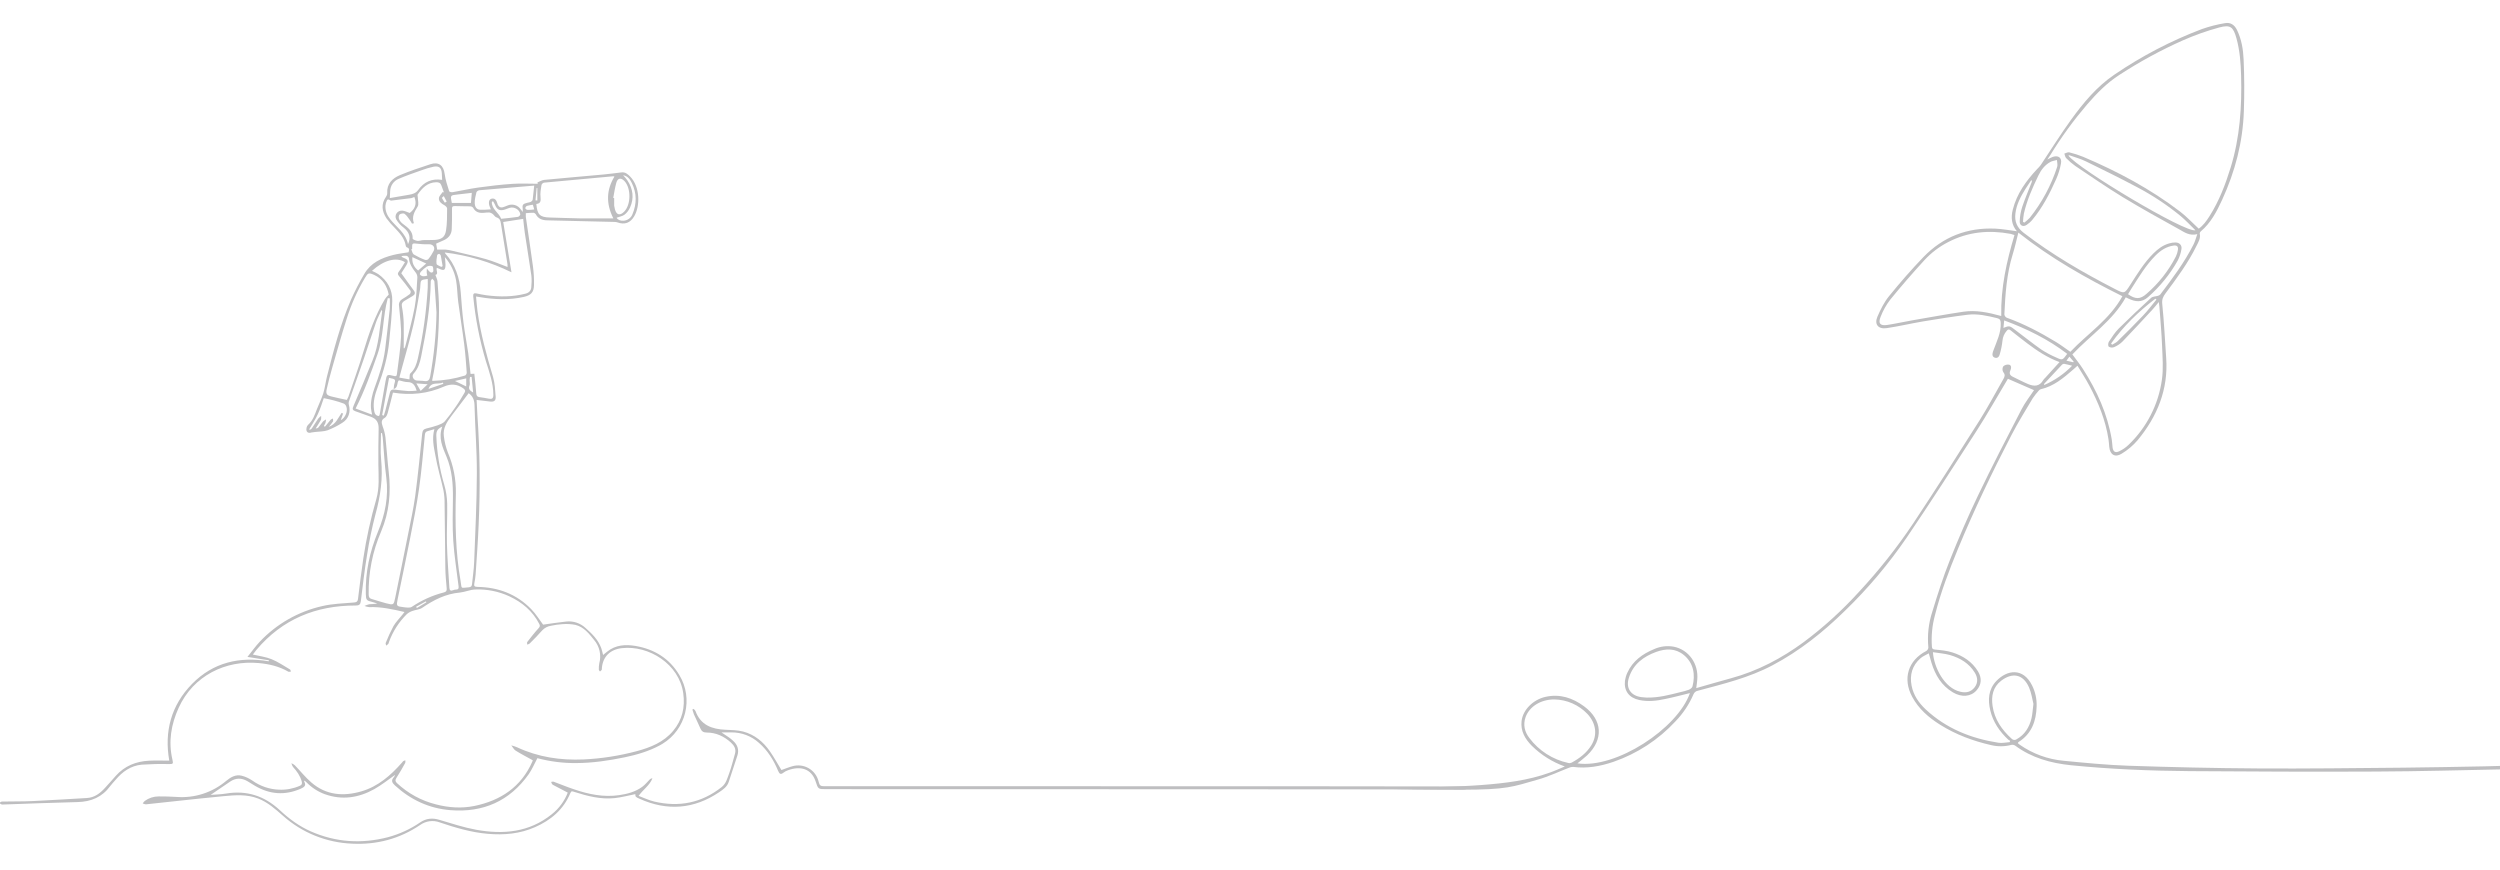 <?xml version="1.0" encoding="utf-8"?>
<!-- Generator: Adobe Illustrator 27.0.1, SVG Export Plug-In . SVG Version: 6.00 Build 0)  -->
<svg version="1.1" id="Layer_1" xmlns="http://www.w3.org/2000/svg" xmlns:xlink="http://www.w3.org/1999/xlink" x="0px" y="0px"
	 viewBox="0 0 2967.4 1032.5" style="enable-background:new 0 0 2967.4 1032.5;" xml:space="preserve">
<style type="text/css">
	.st0{fill-rule:evenodd;clip-rule:evenodd;fill:#BEBEC0;}
</style>
<path class="st0" d="M468.9,919.8c-7.8,5.4-15.8,11.9-24.7,16.9c-18.5,10.3-38.1,13.3-58.6,6c-8.2-3-15.6-7.8-21.8-14.1
	c-0.7-0.7-1.5-1.4-2.3-2.1c-0.2,0.3-0.4,0.6-0.5,1c3,5.1-0.1,6.9-4.3,8.8c-18.6,8-36.5,6.7-53.9-3.5c-3.1-1.8-6.1-3.8-9.2-5.6
	c-6.9-4-13.7-4-20.4,0.5c-7.9,5.3-15.7,10.7-23.2,15.8c5.8-0.5,12.2-0.5,18.4-1.6c24.6-4.1,45.6,2.9,63.7,19.7
	c11,10.3,23.1,19.2,37,25.3c29.7,13,60.2,14.9,91.5,6.8c13.6-3.7,26.6-9.6,38.2-17.6c7.1-4.8,14.5-5.5,22.7-3
	c14.5,4.3,29,9.1,43.8,11.8c32.1,5.8,62.9,3.1,89.6-18.4c8.5-6.7,15.1-15.6,19-25.7c-5.7-3-11.1-5.8-16.4-8.6
	c-0.8-0.3-1.6-0.8-2.2-1.5c-0.5-0.8-0.8-1.7-1.1-2.6c0.9-0.3,1.9-0.4,2.8-0.3c8.2,3,16.2,6.4,24.4,9.1c17.3,5.9,35,9.6,53.5,6.9
	c9.7-1.4,19.2-3.9,27.3-9.8c3.5-2.5,6.2-6,9.3-9.1c0.8-0.7,1.8-1.1,2.9-1.1c-3.1,8.3-10.8,13-16.4,20.9c6.3,2.3,12.2,5.2,18.5,6.7
	c29.3,6.9,56.2,1.8,80.1-17.2c5.4-4.3,6.7-10.6,8.9-16.3c2.8-7.6,4.6-15.5,6.9-23.3c1.6-5.5-1-9.7-4.8-13.2
	c-8.1-7.4-17.7-11.9-28.8-11.9c-3.9,0-6-1.4-7.5-4.9c-2.4-5.7-5.2-11.1-7.7-16.8c-0.7-1.8-1.3-3.7-1.8-5.6l1.4-0.8
	c0.9,0.7,1.7,1.6,2.3,2.6c6.1,16.7,19.5,21.5,35.6,22.2c7,0.3,14.2,0.4,20.9,2.1c13.6,3.6,24,12.2,31.9,23.6
	c4.9,7.1,9.1,14.7,13.6,22.1c4.4-1.5,8.8-3.4,13.4-4.6c13.2-3.6,26.9,4.2,30.5,17.4c0.1,0.5,0.3,1,0.4,1.5c0.9,4.1,2.5,4.9,6.2,4.9
	c78-0.1,155.9-0.1,233.9,0c121.1,0,242.1,0.1,363.2,0.1c54.7,0,109.3,0.1,164,0.2c1.5,0.3,2.9,0.8,4.1,1.5c-1.5,0.7-3,2.1-4.6,2.1
	c-52,0-103.9-0.2-155.9-0.2c-69.4-0.1-138.8-0.1-208.2-0.1c-131.3,0-262.6-0.1-393.8-0.1c-9.7,0-9.6,0-12.6-9.2
	c-5-15.2-18.1-18.7-32.9-13.2c-1.9,0.6-3.6,1.6-5.1,2.7c-3.3,2.7-4.9,1.8-6.5-2c-5.2-12.6-12.3-24.1-22.7-33.2
	c-9-8.2-20.8-12.6-32.9-12.5h-11.7c3.4,2.3,6.3,4.2,9.1,6.1c1.6,1.1,3.1,2.4,4.5,3.7c5.5,4.8,7.6,10.8,5.3,17.8
	c-3.3,10.4-6.9,20.7-10.2,31.1c-1.9,5.9-6.8,9.2-11.4,12.3c-30,20.2-61.6,22.6-94.5,7.8c-5-2.2-4.9-2.4-5-5.5
	c-8.1,1.6-16.2,3.8-24.4,4.7c-16.6,1.8-32.5-2.4-48.2-7.4c-2.1-0.7-3.3-1.4-4.5,1.4c-8.1,19.6-23.1,32.2-42,40.5
	c-17.9,7.9-36.7,9.6-56,7.9c-19.8-1.7-38.6-7.3-57.2-13.6c-7.7-2.9-16.4-1.7-23.1,3.1c-24.4,16.5-51.5,23.6-80.6,22.2
	c-30.5-1.2-59.6-12.9-82.3-33.2c-9-7.9-18-16-29.4-20.4c-13.4-5.2-27.2-4.1-41-2.8c-18.1,1.7-36.1,3.7-54.2,5.6
	c-12.7,1.3-25.4,2.8-38,4.1c-1.3-0.1-2.6-0.5-3.8-1.1c0.7-1.1,1.5-2,2.4-2.9c4.8-3.5,10.5-5.4,16.4-5.4c7.1,0,14.1,0.1,21.2,0.6
	c21.5,1.7,42.8-5.2,59.3-19.2c5.2-4.3,11.1-7.7,18.1-6c4.5,1.1,8.7,3.1,12.6,5.7c9.3,6.7,20.4,10.5,31.9,10.9
	c8.4,0.4,16.8-1.2,24.6-4.6c2.4-1.1,3-2.4,2.2-5.3c-1.9-6.8-5.8-12.1-10.4-17.2c-0.8-1.3-1.5-2.8-1.8-4.3c1.5,0.6,2.9,1.5,4.1,2.5
	c6.6,6.8,12.5,14.3,19.6,20.4c17.5,15.1,37.9,16.7,59.3,10.5c19.9-5.8,34.8-18.9,48.2-34.1c0.4-0.6,0.9-1.2,1.4-1.7
	c0.8-0.5,1.7-0.8,2.6-1.1c0.2,1,0.1,2.1-0.1,3.1c-3.4,6-6.7,12.1-10.5,17.9c-1.7,2.6-1.3,4.2,0.7,6.1c13.1,12.3,29.1,21,46.5,25.3
	c15,3.9,30.3,4.9,45.5,1.8c31.2-6.5,55.3-22.5,68.6-52.5c0.2-0.6,0.4-1.2,0.6-1.7c-7-3.9-13.9-7.4-20.4-11.5
	c-2.1-1.3-3.4-4.1-5.1-6.2c2.4,0.6,4.7,1.4,6.9,2.3c25,11.7,51.5,15.6,78.9,14.4c21.3-1,42.4-4.3,63-9.8c16.4-4.4,32-10.6,43.3-24.1
	c10.9-13,14.3-28.1,12-44.6c-4.8-34.7-40.9-57.2-72.8-53.6c-13.8,1.5-22.6,9.9-23.8,23.6c0.1,0.7,0,1.5-0.2,2.2
	c-0.6,0.7-1.3,1.4-2,1.9c-0.6-0.5-1.1-1.2-1.4-2c-0.1-2.5,0-5.1,0.5-7.6c2.7-9.7,0.4-20.2-6.2-27.9c-6-7.5-12.1-15.3-22-17.8
	c-5-1-10.1-1.3-15.2-0.9c-4.6,0.3-9.3,0.9-13.8,1.9c-4,0.6-7.7,2.5-10.5,5.5c-4.7,5.4-9.8,10.5-14.9,15.6c-0.9,0.6-1.8,1-2.9,1.3
	c0-1.1-0.5-2.5,0.1-3.2c4.3-5.5,8.6-11.1,13.3-16.2c1.9-2,1.9-3.2,0.8-5.3c-7.9-15.2-20.2-25.5-35.4-32.6
	c-12.7-5.9-26.7-8.7-40.7-8.1c-6,0.2-12,3-18,3.6c-16.9,1.5-31.2,8.8-44.9,18.2c-3.1,2.1-7.6,2.2-11.3,3.6c-2.5,0.8-4.8,2.1-6.8,3.8
	c-9.4,9.3-16.7,20.6-21.2,33.1c-0.1,0.7-0.4,1.4-0.7,2.1c-0.8,0.8-1.7,1.6-2.6,2.2c-0.2-1.1-0.9-2.3-0.6-3.2
	c2.7-6.8,5.8-13.5,9.2-19.9c2.9-5,7.1-9.2,10.8-13.8c0.6-0.8,1.2-1.6,2.3-3c-14.2-3.3-27.8-6.3-42-5.8c-1.9-0.2-3.7-0.7-5.5-1.4
	c1.8-0.9,3.7-1.5,5.6-2c3.1-0.3,6.2-0.1,9.6-1c-2-0.6-3.9-1.2-5.9-1.7c-6.9-1.6-7.5-2.4-7.7-9.3c-0.7-25.8,4.6-50.3,14.4-74.1
	c8.5-20.5,12.8-41.7,9.9-64.2c-2.1-15.8-2.8-31.7-4.2-47.5c-0.2-1.8-0.6-3.6-0.9-5.4l-1.2,0.1c0,10.6-0.9,21.2,0.2,31.7
	c2.2,22-0.8,43.2-6.7,64.5c-4.2,16.1-7.6,32.4-10.1,48.8c-3,18-5,36.2-7.3,54.4c-0.5,4-2,5.2-6,5.2c-47.2-0.1-87.1,16.1-117.9,52.6
	c-1.5,1.8-2.9,3.8-4.3,5.6c7.6,1.8,15.3,2.7,22.2,5.5c7.7,3.1,14.7,8,21.9,12.2c0.6,0.4,0.8,1.7,1.1,2.5c-1.1,0.1-2.4,0.5-3.1,0.1
	c-10.9-6.3-22.9-9.1-35.2-10.2c-38.8-3.6-77.4,14.6-94.9,53c-9,19.8-12.5,40.3-7.4,61.8c1.2,5,0.5,5.1-4.6,5.1
	c-10.6-0.3-21.3,0-31.9,0.7c-12.9,1.2-22.9,8.3-31.1,18.1c-2,2.4-4.3,4.6-6.2,7.2c-9.6,13.2-22.7,18.7-38.8,19.1
	c-29.4,0.7-58.8,1.9-88.2,2.9c-0.6,0.1-1.2,0.1-1.8,0c-1.1-0.5-2.2-1.1-3.2-1.7c1.1-0.6,2.2-1.7,3.4-1.8c12.3-0.3,24.6,0,36.9-0.6
	c21.3-1,42.6-2.4,63.8-3.6c9.3-0.5,15.9-5.7,21.8-12.2c4.3-4.6,8.4-9.4,12.6-14.1c10.5-11.8,24-17.2,39.4-18
	c7.8-0.4,15.6-0.1,24.1-0.1c-6.1-34.5,2.2-65.7,27.1-91.1c25-25.5,56.3-32.7,91-26.8l0.1-1.2l-25.4-4c5.3-6.6,9.6-12.7,14.7-18.1
	c19.9-21.1,45.7-35.8,74-42.2c12.3-2.9,25.2-3.2,37.9-4.3c3-0.3,4.2-1.1,4.6-4c2-16.1,3.9-32.2,6.3-48.2
	c3.6-23.9,8.8-47.5,15.5-70.7c3.8-13.3,2.6-27.1,2.4-40.7c-0.1-14.1,0-28.2,0.3-42.3c0.2-7.6-2.3-12.1-9.4-14.6
	c-6.1-2.2-12.2-4.3-18.2-6.5c-3.3-1.2-3.9-2.6-2.2-6.3c7.8-17.8,15.1-35.9,22.5-53.9c7.8-18.7,8.5-38.9,11.5-58.5
	c-0.2-0.6-0.4-1.1-0.7-1.6c-2.3,5.1-4.7,9.5-6.4,14.2c-5,14.3-9.5,28.7-14.4,43.1c-5.9,17.3-12.1,34.5-18.1,51.7
	c-0.3,1.1-0.3,2.3,0,3.4c2.5,8.6-0.2,17-7.7,21.6c-5.5,3.6-11.4,6.5-17.5,8.9c-4.6,1.6-9.8,1.4-14.7,2c-1.5,0.1-3,0.3-4.4,0.6
	c-4.2,1.4-6.8-0.8-5.9-5.2c0.2-1.5,0.9-2.9,2-4c5.6-5,7.8-11.9,10.4-18.6c2.4-6.3,5.5-12.3,7.5-18.7c2-6.4,2.7-13.1,4.3-19.6
	c7.9-31.1,15.9-62.2,28.7-91.8c4.7-10.4,9.9-20.5,15.7-30.3c7.6-13.2,20.4-19,34.4-22.5c5.8-1.5,11.8-2.1,18.1-3.2
	c0.5-2.1,1.9-4.7-2.2-5.9c-0.7-0.5-1.1-1.3-1.2-2.2c-1.5-8.8-7.3-14.9-13.1-21c-3.5-3.5-6.8-7.2-9.7-11.2
	c-5.4-8.3-6.7-16.9-0.5-25.6c0.9-1.2,1.4-2.6,1.4-4.1c-0.7-11.3,6.1-17.8,15.2-21.6c11.7-4.9,23.9-8.9,36-12.9
	c9.9-3.2,15.7,1.3,17,11.7c0.9,6.9,3.2,13.6,5.3,20.3c0.2,0.8,2.7,1.4,4,1.2c10.1-1.7,20.2-4.1,30.4-5.5c13.5-1.9,27.1-3.5,40.7-4.4
	c10-0.7,20.1-0.1,30.1-0.1l-0.4-1.6c2.6-1,5.2-2.7,7.9-3c23.5-2.3,46.9-4.2,70.4-6.4c7.1-0.7,14.3-1.6,21.4-2.5
	c4.5-0.6,7.4,2,10.2,4.8c12.2,12.3,12,35.4,5,47.2c-4.7,8.1-11.4,10.4-20.1,7.3c-1-0.3-2-0.5-3.1-0.5c-26.7-0.6-53.5-1.3-80.2-1.9
	c-5.7-0.1-10.6-1.7-13.5-7.3c-0.6-0.9-1.6-1.5-2.6-1.7c-3-0.1-5.9,0.3-9.2,0.5c-0.1,1.5-0.1,3,0,4.4c2.8,19.4,5.8,38.8,8.4,58.3
	c1,7.6,1.5,15.2,1.3,22.9c-0.2,8.4-3.7,11.9-12.1,13.8c-17.4,3.9-34.9,3.2-52.4,0.2c-1.2-0.2-2.3-0.4-4.3-0.7c0.6,6,1,11.6,1.7,17.2
	c3.6,26.7,10.8,52.5,18.5,78.3c2.2,7.5,2.5,15.6,3.1,23.5c0.3,4.6-1.8,6.2-6.5,5.7c-5.2-0.5-10.4-1.2-16.1-1.9
	c0.3,6,0.5,11.9,0.9,17.9c3,43.3,3.5,86.8,1.5,130.1c-0.8,19.8-2.3,39.6-3.6,59.3c-0.3,3.4-0.8,6.9-1.5,10.2
	c-0.7,3.4,0.1,4.3,3.8,4.4c24.6,0.4,46.2,8.5,63.6,26.3c5.6,5.7,9.8,12.7,14.2,18.5c9.2-1.3,18.4-2.7,27.5-3.7
	c8.3-0.9,16.7,1.9,22.8,7.6c7.8,6.9,15.2,14.1,18.8,24.2c0.8,2.4,1.3,4.8,2.1,7.9c1.7-1.4,3.2-2.7,4.8-3.9c10.1-8.2,22-8.8,33.8-6.8
	c22.1,3.8,40.1,14.7,51.9,34.5c17,28.1,8,64.7-20.1,81.7c-1.1,0.7-2.2,1.3-3.3,1.9c-13.1,7-27.2,11.1-41.6,14.1
	c-18.8,3.9-37.8,6.7-57.1,6.8c-15.7,0.2-31.3-1.8-46.4-5.8c-3.4,6.4-6.2,13.1-10.2,18.9c-22.7,32.1-54.2,45.9-93,42.8
	c-25.2-2-47.1-12.2-65.8-29.3c-3.6-3.3-4.9-6-1.3-9.9C468.2,921.5,468.7,920.7,468.9,919.8z M466.4,466c-2.1,8.1-3.9,16-6.1,23.8
	c-0.6,2.2-1.7,5-3.4,6c-4.9,2.7-4.1,6.1-2.7,10.3c1.6,4.2,2.7,8.5,3.3,12.9c1.5,13.7,2.3,27.5,3.9,41.2c2.8,24.3,0.7,47.8-9,70.6
	c-10.2,23.6-15.3,49.2-14.8,75c0.1,2.9,0.9,4.5,3.6,5.2c5.6,1.6,11.1,3.5,16.8,5c9.4,2.4,9.3,2.3,11.2-7c5-24.8,10.2-49.6,15.1-74.5
	c3-15.1,6.4-30.2,8.5-45.5c3.3-24.7,5.7-49.5,8.3-74.2c0.4-3.6,1.6-5.4,5-6.2c4.5-1,9-2.3,13.4-3.8c2.9-1.1,6.3-2.3,8.3-4.5
	c4.9-5.9,9.5-12,13.7-18.3c3.6-5.1,6.7-10.6,9.9-15.9c1.4-2.2,0.5-3.8-1.6-5.2c-7.2-5.2-15-5.5-22.7-2.1
	C507.8,467.3,487.8,469.5,466.4,466z M607.1,323.2c-24.9-12.2-51.6-20.2-79.1-23.5c0.1,0.4,0.2,0.8,0.5,1.2
	c12,13.1,17.1,28.9,18.4,46.3c0.9,12.1,1.8,24.2,3.3,36.2c1.5,12,3.9,24,5.6,36c1.1,8.1,1.8,16.2,2.7,24.4l4.5-0.2
	c0.8,8,1.8,15.7,2.3,23.4c0.2,2.6,1,3.9,3.4,4.3c3.9,0.6,7.7,1.1,11.5,1.9s5.4-0.2,5.4-4.5c-0.1-13.9-4.7-26.8-8.8-39.8
	c-7.5-25.1-12.6-51-15.1-77.1c-0.3-3.1,0.9-4.2,3.9-3.5c4,0.8,7.9,1.7,11.9,2.2c15.6,2,31.1,2,46.5-2c4-1.1,6.3-3.6,6.6-7.5
	c0.5-4.6,0.6-9.3,0.1-13.9c-2.4-16.9-5.3-33.8-7.8-50.7c-0.8-5.6-1.3-11.2-1.9-16.6l-23.7,3.7C600.5,282.6,603.7,302.4,607.1,323.2
	L607.1,323.2z M515.6,509.4c-3.1,0.9-5.5,1.7-7.9,2.3c-2.4,0.6-3.1,1.9-3.4,4.4c-2.1,21.3-3.9,42.7-6.9,64
	c-2.8,19.7-6.8,39.3-10.6,58.8c-4.7,24.1-9.9,48.2-14.8,72.3c-1.7,8.3-1.4,8.5,7,9.5c3.3,0.4,7.5,1.1,9.8-0.4
	c11.6-7.8,24.4-13.6,38-17.1c2.7-0.7,3.7-1.9,3.4-4.7c-0.7-8.1-1.5-16.2-1.6-24.2c-0.4-25.5-0.6-51-0.9-76.5
	c0.1-5.2-0.4-10.5-1.3-15.6c-3-13.9-7.2-27.5-9.6-41.5C514.9,530.6,512.5,520.4,515.6,509.4z M556.3,466.7
	c-7.1,9.3-14,18.3-20.8,27.4c-5.2,6.9-9.9,14.4-8.7,23.4c0.8,6.8,2.4,13.5,4.9,19.9c6.5,15.2,9.7,31.7,9.4,48.2
	c-0.9,34.9-0.5,69.6,5.6,104.1c1.7,9.7-0.7,8.2,9.8,7.4c2.6-0.2,3.6-1.4,3.8-3.9c0.8-8.7,2.2-17.3,2.5-26
	c1.3-35.1,3.1-70.2,3.2-105.3c0.1-27.1-2.1-54.3-2.8-81.4C563,474.2,560.7,469.8,556.3,466.7z M461.4,349.7
	c-1.9-9.8-6.8-18.6-17.3-23.4c-6.6-2.9-7.3-2.5-11,3.7c-9.1,15.2-16.3,31.5-21.6,48.4c-6.2,19.3-11.6,38.8-17.2,58.2
	c-2.4,8.4-4.6,16.8-6.5,25.3c-1.2,5.6,0,7.3,5.6,8.7c5.8,1.5,11.8,2.7,18.3,4.1c0.7-1.2,1.3-2.4,1.8-3.7c6-17.9,12.5-35.7,17.9-53.7
	c6.5-21.6,13.8-42.8,25.5-62.3C458.1,353.2,459.7,351.4,461.4,349.7z M729.3,209.6c-0.4-0.2-0.8-0.3-1.2-0.4
	c-27.5,2.5-55,5-82.4,7.6c-1.4,0.4-2.6,1.5-3,2.9c-0.7,4.7-1.7,9.6-1.1,14.3c0.5,4.7,0,7.6-5,8.1c1.1,12.8,4.2,15.8,16.3,16.1
	c11.7,0.3,23.4,0.8,35.1,1c13.4,0.2,26.9,0,40,0C718.9,241.1,720,225,729.3,209.6z M516.8,326.3c0.9,2.7,2.3,5.2,2.5,7.7
	c0.8,11.5,1.9,23.1,1.8,34.6c-0.2,27.9-2.2,55.6-8.2,83c0.2,0.2,0.4,0.4,0.7,0.5c13-0.4,26-2.5,38.5-6.4c1.2-0.8,1.9-2.1,1.9-3.4
	c-0.8-11.2-1.6-22.4-3-33.6c-2.1-16.8-4.9-33.5-7.1-50.3c-1.1-8.6-1.1-17.4-2.6-25.9c-1.9-10.1-6.5-19.6-13.3-27.4
	c0.4,3,0.7,6.1,0.8,9.1c-0.1,6.6-1.7,7.5-7.5,4.8c-0.9-0.4-1.8-0.7-2.8-1.1C517.2,321.1,521,325.3,516.8,326.3L516.8,326.3z
	 M518.9,296.3c4,0,7-0.1,10.1,0c2.4,0.2,4.8,0.6,7.1,1.2c13.5,3.3,27.1,6.2,40.5,10c8.7,2.5,17.1,6.1,25.8,9.4c0.1-1,0.1-2,0-3
	c-2.6-16.1-5.3-32.2-7.8-48.4c-0.5-3.5-1.3-6.3-5.3-7.5c-1.8-0.5-2.9-2.8-4.6-4.1c-1.1-0.9-2.5-1.5-3.9-1.7c-2.1,0-4.2,0.1-6.3,0.4
	c-5.5,0.5-10.1-0.6-12.9-6c-0.9-1.1-2.2-1.7-3.6-1.7c-6-0.2-12,0-18-0.3c-3.2-0.1-3.6,1-3.5,3.9c0.2,7.8,0,15.6-0.3,23.4
	c-0.2,6.1-3.5,10.4-8.9,13c-3.1,1.5-6.3,2.8-9.6,4.3L518.9,296.3z M449.8,493.8c0.3-0.4,0.6-0.9,0.8-1.4c2.3-13.3,4.6-26.6,7-39.9
	c1.5-8.2,1.8-8.4,9.7-6.3c2.1,0.6,3.5,0.6,3.8-2c1.7-14.7,4.3-29.4,4.9-44.2c0.5-12.4-1.4-24.8-2.4-37.2c-0.5-3,1-6.1,3.6-7.6
	c3.2-1.9,6.4-3.9,9.3-6.2c0.9-1.1,1.2-2.5,0.8-3.8c-4.3-5.9-8.8-11.7-13.5-17.3c-1.9-2.2-2.1-3.3-0.3-5.6c2.7-3.5,4.8-7.4,7.2-11.1
	c-10.4-6.5-25.2-2.4-39.2,10.3c2.6,1.1,5,2.4,7.4,3.8c11,7.7,17,18.6,16.7,31.8c-0.3,16-2.1,32-3.6,47.9c-1.8,18.6-6.9,36.5-13.5,54
	c-3.3,8.8-5.9,17.7-4.6,27.2C444.4,489.6,445,493.5,449.8,493.8z M491.3,265l-2.3,0.4c-0.7-1.4-1.5-2.7-2.4-4
	c-2-2.7-3.8-5.7-6.4-7.6c-1.2-0.9-4.5-0.3-5.9,0.8c-1.1,0.9-1.3,4-0.7,5.5c1.1,2.3,2.7,4.3,4.7,5.7c6,4.5,12,8.7,11.5,17.5
	c0,0.8,3.5,2.3,5.5,2.6c2.3,0.3,4.7-0.8,7-0.9c4.6-0.2,9.3,0.1,13.9-0.2c7.9-0.6,11.9-3.3,13.2-11.1c1.4-8.6,1.2-17.5,1.3-26.3
	c0-1.3-1.9-3.1-3.4-3.9c-3.5-1.9-6.8-4.4-6.3-8.5c0.3-2.5,2.9-4.7,4.5-7.1l1.4,0.5c-1-2.8-2-5.5-3-8.3c-1-2.9-3-3.9-6.2-3.8
	c-10.4,0.3-16.6,6.9-21.9,14.5c-0.5,0.7,0.1,2.2,0.1,3.4c0,3.7,1.5,8.3-0.2,11C492,251.3,488.4,257.1,491.3,265L491.3,265z
	 M525,506.3c-5.6,2.8-7.2,5.1-7.1,10.9c0.7,19.8,3.8,39.5,9.5,58.5c2.1,7.2,3.2,14.6,3.4,22c0.3,15.9-0.7,31.8-0.3,47.7
	c0.4,17.4,1.9,34.8,2.9,52.1c0.2,3.4,1.5,4.2,4.6,3c1-0.4,2-0.7,3.1-0.7c3.6,0,3.5-2,3.1-4.8c-2.2-17.7-5-35.4-6.2-53.1
	c-1.1-16.7-0.6-33.6-0.4-50.4c0.2-16.9-1-33.5-7.6-49.4C525.3,530.9,520,519.7,525,506.3z M582.6,248.5c-0.8-2.2-1.3-3.2-1.7-4.3
	c-1.3-4.2-0.3-7.8,2.7-8.4c4-0.8,5.6,2,6.6,5.2c0.1,0.6,0.3,1.2,0.5,1.7c1.3,2.8,3.4,4.2,6.5,3.2c1.7-0.5,3.4-1.2,5-1.9
	c5.8-2.6,12.7-0.6,16.1,4.8c0.5,0.7,1.1,1.4,2.2,2.8c0.1-1,0.1-2.1,0-3.1c-0.8-5.3-0.1-6.5,5.3-7.8c1.5-0.2,2.9-0.6,4.3-1.1
	c1.1-0.6,1.9-1.5,2.2-2.7c0.7-5.4,1.2-10.8,1.8-16.6c0.4,0.2,0.1-0.1-0.1,0c-21.6,1.8-43.3,3.6-64.9,5.5c-1.4,0.2-2.7,1-3.5,2.2
	c-1.1,4.4-2.3,9-2.1,13.4c0.1,3.1,1.6,7.2,5.9,7.5C573.8,249.1,578.2,248.9,582.6,248.5L582.6,248.5z M507.7,331.1
	c-8.4,1.1-8.4,1.1-8.8,8.3c0,1.5-0.2,3-0.4,4.5c-2.5,13.8-4.6,27.8-7.8,41.5c-4,17.1-8.9,33.9-13.5,50.8c-1,3.8-2,7.7-3.2,12l12,2.1
	c0.4-2.9-0.1-6,1.1-7.1c5.4-4.9,7.4-11.3,8.9-17.9c6.2-27.5,10.1-55.5,11.7-83.7C507.9,338.2,507.7,334.9,507.7,331.1L507.7,331.1z
	 M518.1,370.9c-0.8-12.3-1.6-24.5-2.5-36.8c-0.1-1.2-1.7-2.2-2.6-3.3c-0.6,1-1.7,2-1.7,2.9c-0.4,30.3-5.4,60-11.4,89.5
	c-1.5,7.3-3.6,14.5-9,20.3c-2.6,2.9-0.2,7.8,3.8,8.2c3,0.3,6,0.1,9,0.6c4.5,0.7,6.1-1.4,6.9-5.5
	C515.1,421.8,517.7,396.4,518.1,370.9L518.1,370.9z M441.7,492.2c-0.6-2.5-1.1-5.1-1.4-7.7c-0.5-8.4,1.5-16.4,4.3-24.2
	c5.4-14.8,10.5-29.7,12.5-45.4c2-15.9,3.8-31.9,5.5-47.8c0.2-4.3,0.3-8.6,0.1-13l-2.4-0.2c-6.1,21.8-4.7,45-12.2,66.5
	c-7.6,21.7-15.2,43.2-26,64.5L441.7,492.2z M462.7,235.1c8-1.4,15.6-2.7,23.2-4c4-0.7,7.7-1.8,10.4-5.5c6.9-9.7,16.2-14,28.5-12.1
	c-0.1-2.7-0.2-5.3-0.4-8c-0.4-6.2-3.3-8.8-9.5-7.7c-5,1.1-9.9,2.5-14.6,4.3c-9,3.2-18.1,6.3-26.9,10.1c-6.1,2.4-10.1,8.2-10.3,14.7
	C463.1,229.1,462.9,231.3,462.7,235.1z M479.2,413.4l0.9,0c0.4-0.8,0.7-1.6,1-2.4c3.8-15.4,8.2-30.7,11.1-46.3
	c2.2-11.7,2.4-23.8,3.2-35.7c-0.1-2.2-0.9-4.3-2.3-5.9c-3.9-5-7.3-10.2-7.8-16.9c-0.5-1.3-1.6-2.3-3-2.6c-2-0.1-4,0-5.9,0.4
	c0.5,0.9,1.3,1.6,2.3,1.9c5.8,2.1,6.6,4,3.4,9.3c-2,3.3-4.1,6.5-5.8,9.1c5.1,7.1,9.8,13.8,14.8,20.4c2.4,3.2,1.2,5.2-1.7,6.9
	c-3.1,1.8-6.2,3.6-9.3,5.5c-2.7,1.6-3.7,3.6-3,7.1c1.2,6.3,1.9,12.8,2.1,19.2C479.4,393.3,479.2,403.4,479.2,413.4z M367,509.6
	l0.8,0.6c0.9-0.4,1.6-1,2.3-1.7c2.6-3.8,5-7.8,7.6-11.6c1.1-1.2,2.2-2.3,3.5-3.3c-0.1,1.7,0.3,3.6-0.4,5c-1.8,3.4-4.1,6.6-6.1,9.9
	c1.2,0.1,2.5-0.3,3.3-1.2c1.9-2.3,3.6-4.8,5.5-7.1c1.1-0.9,2.3-1.7,3.5-2.4c-0.1,1.5-0.3,2.9-0.7,4.3c-0.5,1.2-1.2,2.4-1.9,3.6
	l1.3,0.8c2.2-2.7,4.4-5.5,6.7-8.2c0.8-0.7,1.8-1.2,2.8-1.5c0,1.2,0.5,2.6,0,3.5c-1.5,2.2-3.2,4.4-5,6.4c8.6-3.2,11.1-10.7,15.3-16.6
	l1.7,0.8c-0.9,2.6-1.8,5.3-2.7,7.9c5.5-3,8.7-11,6.5-16.4c-0.5-1.4-1.5-2.6-2.8-3.3c-3.9-1.5-7.9-2.7-12-3.8
	c-3.6-1-7.2-1.7-11.9-2.7c-2,5.6-4,12.5-7,18.9C374.5,497.8,370.5,503.6,367,509.6L367,509.6z M491.8,233.8c-1.2,0.6-2.5,1-3.8,1.4
	c-7.8,1-15.7,1.9-23.5,2.9c-1.8,0.2-3.8-3.2-5.4,0.1c-0.9,1.9-1.4,3.9-1.6,6c-0.3,6.1,1.9,11.3,5.7,16.1
	c7.4,9.4,18.3,16.1,21.1,29.5c3.8-7.8,1.5-14.4-5.3-19.7c-3.5-2.6-6.5-6-8.7-9.8c-2.6-5,1.5-10.7,7.2-10.3c2.9,0.2,5.8,1.8,8.8,2.8
	C492.4,248.2,495.2,242.1,491.8,233.8z M727.9,234.9l1.1,0.2c0,3-0.1,6,0,9c0.2,1.5,0.5,3,0.9,4.4c1.9,6.8,6,7.8,11,2.7
	c8.1-8.2,8.3-27.6,0.4-36.2c-4.2-4.5-8.2-3.8-9.8,2.1C729.9,222.9,729,228.9,727.9,234.9L727.9,234.9z M453.6,492.7l2,0.6
	c0.6-2,1.3-3.9,1.8-5.9c1.8-7.1,3.7-14.2,5.4-21.3c0.8-3.6,3-4,6-3.6c5.4,0.7,10.7,1.3,16.1,1.7c3.2,0,6.5-0.2,9.7-0.5
	c-1.9-6.1-4.3-10.2-10.9-10.2c-3.3,0-6.7-1.3-10.2-2.1c-2.9,2.6-0.4,8.5-6.3,10.5c0.1-1.7,0.3-3.4,0.6-5c2-6.8,2.1-6.7-6-8.4
	L453.6,492.7z M489.2,295.5l-1,0.4c0.9,2.1,1.3,5,2.9,6.1c4.2,2.5,8.7,4.7,13.3,6.4c1.3,0.4,2.7,0.2,3.8-0.6
	c2.6-3.1,4.8-6.5,6.6-10.1c2-4.3-0.9-7.8-5.5-7.8c-5.2,0.2-10.4-0.1-15.6-0.8c-3.7-0.6-4.7,0.4-4.5,3.7
	C489.3,293.7,489.2,294.6,489.2,295.5L489.2,295.5z M585.2,238.9l-1.4,0.7c-0.4,8.6,8.1,12.5,11.1,20.1c6.6-0.7,13.3-1.3,20-2.3
	c1.3-0.5,2.3-1.6,2.7-3c-0.8-5.6-7.1-9.3-12.7-7.7c-1.9,0.5-3.6,1.4-5.5,2c-6.2,2-9.6,0.3-11.9-5.8
	C586.8,241.5,586.1,240.2,585.2,238.9L585.2,238.9z M739.6,208c1.8,1.9,3.5,3.9,5,6c6.8,10.2,8.3,21.1,3.2,32.4
	c-1.5,3.3-3.7,6.2-6.5,8.4c-2.5,1.9-6.2,2.4-9.4,3.6c1.3,2.5,4.3,3.8,8,3.6c4.8-0.2,9.1-3.2,10.8-7.7c5.2-12.4,5.2-24.9-0.7-37
	C748,213.1,745.1,208.8,739.6,208L739.6,208z M536.3,240.9H559c0.4-4.3,0.7-7.9,1-12c-6,0.7-11.6,1.4-17.2,2
	C534.4,231.8,534.4,231.8,536.3,240.9L536.3,240.9z M505.9,312.8l-16.4-7.6c-0.7,6.4,1.5,11.5,6.8,15.9L505.9,312.8z M507.2,327.1
	c-0.3-1.1-0.6-2.3-0.7-3.4c-0.1-1.6,0.1-3.3,0.2-5c0.9,1.2,1.8,2.4,2.9,3.5c0.7,0.8,1.7,1.3,2.8,1.4c1-0.2,1.7-0.9,2-1.9
	c-0.1-2-0.1-5.1-1.2-5.7c-2.1-0.8-4.5-0.6-6.5,0.4c-2.6,1.7-5,3.7-7.1,6.1c-0.8,0.8-1.6,2.9-1.1,3.5c1,1.1,2.4,1.8,3.8,1.9
	C504,328,505.7,327.7,507.2,327.1L507.2,327.1z M523.8,316.8l1.6-0.9c-0.7-4.2-1.4-8.4-2.2-12.5c-0.3-1-1-1.7-1.9-2.1
	c-1,0.1-1.9,0.6-2.4,1.5c-0.5,3.5-1.3,7.2-0.7,10.5C518.5,314.7,521.9,315.6,523.8,316.8L523.8,316.8z M553.4,458.7v-9.6l-13.4,3.1
	L553.4,458.7z M561.6,465.9c-0.6-6.2-1.2-12.4-1.8-18.5l-1.9,0c-0.2,1.3-0.5,2.7-0.5,4c-0.1,2.1,0.7,4.5-0.1,6.2
	C555.4,462,558.3,463.9,561.6,465.9L561.6,465.9z M499.3,464l8.3-7.9l-13.4-1C496.1,458.3,497.5,460.8,499.3,464L499.3,464z
	 M508.6,461.6l17.6-6c-0.2-0.5-0.3-1-0.5-1.5C520,456.7,512.1,452.5,508.6,461.6L508.6,461.6z M634.1,248.6l-1.6-5.6
	c-2.4,0.3-4.7,0.8-7.1,1.4c-1.1,0.6-1.8,1.6-1.9,2.8c0.5,1,1.5,1.8,2.6,1.9C628.8,249.2,631.4,249,634.1,248.6L634.1,248.6z
	 M635.6,237.8l2.2,0.2v-14.8l-0.8-0.1C636.6,228,636.1,232.9,635.6,237.8L635.6,237.8z M528,240.6l2.2-1.4l-3.4-6.4
	c-0.9,0.6-1.7,1.3-2.3,2.1C525.6,236.8,526.7,238.8,528,240.6z M493.9,720.2l0.9,1.5l11.3-6.8l-0.6-1.1L493.9,720.2z"/>
<path class="st0" d="M2383.3,449.6c10.4,4.5,20.9,9.1,31,13.5c-4.7,7.1-10.7,14.7-15,23.1c-17.5,33.8-35,67.5-51.4,101.8
	c-12.1,25.2-23.2,51-33.5,76.9c-8,20-14.5,40.5-20.8,61.1c-4.5,13.7-6.1,28.2-4.7,42.6c-0.1,1.7-1.1,3.2-2.5,4.1
	c-21.6,11.1-28.3,32.9-16.7,54.4c7.7,14.4,19.6,24.6,33.1,33.1c18.8,11.8,39.3,19.4,60.9,24.3c7.7,1.8,15.8,1.7,23.5-0.3
	c1.6-0.4,3.3-0.1,4.7,0.8c19.7,14.6,42.2,20.8,66.2,23.3c46.8,4.7,93.7,6.6,140.7,7c73.7,0.5,147.4,0.9,221.1,0.5
	c51.6-0.2,103.1-1.7,154.7-2.7c0.6,0.1,1.1,0.1,1.7-0.1c1-0.8,1.9-1.7,2.8-2.6c-0.9-0.7-2-1.2-3.1-1.5c-8.9,0.1-17.8,0.6-26.7,0.7
	c-32.3,0.6-64.6,1.3-96.9,1.6c-57.7,0.5-115.5,1.3-173.2,0.9c-51-0.3-102-1.5-152.9-3.2c-25.7-0.9-51.3-3.4-76.9-5.9
	c-18.7-1.7-36.6-8.3-52-19c-0.8-0.6-1.5-1.2-2.3-1.9c0.1-0.4,0.3-0.8,0.6-1.2c15.8-9.8,21.2-25,21.7-42.5c0.3-8.7-1.6-17.3-5.5-25
	c-10.5-21-29.4-18.7-42.5-4.9c-9.3,9.9-10,22.2-7,34.8c3.3,13.8,11.1,25.1,21.4,34.7c0.7,0.5,1.4,0.9,2.2,1.3l-0.6,1.6
	c-4.5,0.3-9.1,1.4-13.4,0.7c-32.4-5.1-61.9-16.8-86.3-39.6c-8.2-7.7-14.5-16.8-16.7-28.1c-2.5-12.8,0.7-24,10.7-32.7
	c2.6-2.3,6.1-3.6,9.7-5.7c1.2,4.2,2.1,7.7,3.2,11.2c4.5,14.6,11.8,27,25.4,35.1c10.4,6.2,21.5,5.3,28.3-2.6
	c5.7-6.6,6.3-14.4,1.5-22.3c-7-11.5-17.7-18.4-30.1-22.4c-6.7-2.2-14-2.8-21.1-3.5c-2.7-0.3-3.3-1.1-3.5-3.5
	c-0.9-12.5,0.3-25,3.6-37.2c6.8-27.2,16.8-53.3,27.5-79.2c19-45.9,40.5-90.7,63.4-134.8c7.7-14.9,16.6-29.1,25.2-43.6
	c2.1-3.1,4.4-6,6.9-8.8c0.6-0.8,1.4-1.4,2.3-1.8c15.7-3.5,27.3-13.5,39-23.6c1.4-1.2,2.7-2.5,4.9-4.4c4.9,8.1,9.8,15.6,14,23.5
	c10.7,20.1,19.3,41,22.8,63.8c0.5,3,0.6,6,0.9,9c0.8,9.3,6.9,13.1,14.8,8.1c7.1-4.3,13.5-9.7,18.9-16c23.3-28.2,36.5-60.2,33.9-97.5
	c-1.5-21.5-2.5-43-4.7-64.4c-0.5-5.3,1-8.4,3.7-12.1c13.5-18.2,27.1-36.4,37.1-56.9c2.2-4.4,5-8.8,3.7-14.3c0-1,0.4-1.9,1.2-2.6
	c12-10.1,19-23.6,25.4-37.5c15.4-33.5,24.6-68.6,25.8-105.5c0.7-20.4,0.6-40.8-0.3-61.1c-0.5-12-2.5-24-7.9-35.1
	c-3-6.1-7.8-9.2-14.2-8c-9.3,1.5-18.5,3.9-27.4,7c-36.7,13.9-71.6,32.1-104,54.2c-20.8,14.1-36.8,33.4-51.4,53.6
	c-12.6,17.4-24,35.8-35.9,53.6c-1.3,1.7-2.7,3.3-4.3,4.8c-13.1,14-24.1,29.2-28.9,48.2c-2.4,9.4-1.4,18.2,4.9,25.6
	c-8.6-1.1-17-2.7-25.5-3.1c-33.4-1.5-62.2,9.7-85.4,33.7c-14.3,14.8-27.9,30.5-40.9,46.5c-5.8,7.1-10,15.7-13.7,24.2
	c-4,9.2,0.9,15.2,11,13.7c14.3-2.1,28.5-5.5,42.7-7.9c17.7-2.9,35.4-5.8,53.2-8c12-1.5,23.7,1.3,35.3,4.1c3.1,0.8,4,2.3,4.1,5.7
	c0.5,11.8-4.8,21.9-8.6,32.4c-0.3,0.7-0.5,1.4-0.7,2c-0.9,2.9-0.8,5.8,2.4,6.8c3.1,1,5.1-1.3,5.7-3.9c1.6-5.3,2.7-10.8,3.3-16.4
	c0.4-4.3,2.1-8.3,5-11.6c1.5-1.9,2.7-2.1,4.6-0.6c6.6,5.3,13.3,10.5,20,15.6c11.7,8.8,23.8,16.9,38.1,22.1l-16.7,18.4
	c-1,0.9-1.8,1.8-2.6,2.9c-4.4,7.9-11,7.7-18,4.8c-6.2-2.6-12.1-5.8-18.2-8.7c-3.4-1.7-4.5-4-2.8-7.6c1.1-2.4,1.5-5.8-1.4-6.7
	c-2.6-0.5-5.2,0.2-7.1,2c-1.2,2.1-1.2,4.7,0,6.8c2.8,3.2,1.6,5.7,0,8.5c-9.2,16.1-17.9,32.5-27.7,48.1c-25.9,41-52,82-78.8,122.4
	c-19.3,28.9-40.9,56.2-64.6,81.7c-19.9,21.9-41.8,41.9-65.5,59.6c-26.3,19.4-54.9,34.5-86.6,43.1c-13.5,3.7-27,7.6-41.2,11.7
	c0.5-3.8,1-6.9,1.2-9.9c1.8-19-10.1-35.8-28-39.3c-7.8-1.4-15.9-0.4-23.2,2.9c-13.8,5.7-25.4,14-31.8,28.1c-1.4,3-2.3,6.2-2.8,9.4
	c-1.4,12.1,5,20.4,17,22.9c10.4,2.2,20.6,1,30.8-1.2c9.8-2,19.4-4.6,29.3-7c-14.7,42.2-87.8,90-133.5,83.4c3.9-3.2,7.9-6.2,11.5-9.5
	c19.6-18.7,18.4-41.9-3.5-58.1c-13.7-10.1-28.8-15.2-46.1-11.3c-14.4,3.3-26.6,15.2-28.2,28.6c-1.4,12,4.2,21.5,12.3,29.6
	c11.1,10.9,24.4,19.2,39,24.4c-5.9,2.4-11.6,5.1-17.6,7.2c-26.2,9.5-53.5,12.7-81.1,14.8c-55.6,4.4-167.1,3.2-167.1,3.2
	s63.9,2.4,142.2,2.4c55.7,0,61.5-3.5,91.2-11.9c12.9-3.6,25.2-9.5,37.7-14.3c1.4-0.6,2.9-0.9,4.5-0.9c16.5,2.2,32.4-0.7,47.9-6
	c28.1-9.7,53.4-26.2,73.6-48c9-9.3,16.3-20.2,21.4-32.1c0.9-2.3,2.9-3.9,5.2-4.3c30.2-8.1,60.7-15.4,88.6-30.2
	c32.2-17,60.2-39.4,86.1-64.8c27.3-26.4,51.8-55.5,73.2-86.8c28.2-41.6,55.4-83.8,82.6-126.1C2358.9,491.6,2371,470.1,2383.3,449.6z
	 M2562.4,358.5c0.3,2.5,0.6,3.8,0.7,5.2c1.1,15.6,2.6,31.2,3.2,46.9c0.5,13.3,1.7,26.9-0.2,40c-4.1,29.6-18.1,56.9-39.7,77.5
	c-3.2,3.1-6.9,5.6-10.9,7.5c-4.8,2.3-7.3,0.6-8-4.7c-0.4-3-0.4-6-0.9-9c-5.1-30.5-17.6-58.1-34.2-83.9c-3.8-6-8.4-11.5-12.6-17.3
	c21.4-22.7,48-40,63.4-67.8c1.6,0.8,2.3,1.2,3.1,1.5c8.1,3.8,15.7,5.1,23.4-1.8c14-12.3,25.9-26.9,35.1-43.2c2.2-4.3,3.8-9,4.5-13.8
	c0.8-4.5-2.5-7.8-7-7.8c-2.6,0-5.1,0.3-7.6,1.1c-7.4,2.1-13.3,6.5-18.7,11.9c-11,10.9-19,24.1-27.3,37c-7,11-7,11.1-18.6,5.1
	c-37.7-19.4-74.3-40.6-108-66.5c-8-6.2-11.1-13.4-9.9-23.1c1.3-10.9,6.4-20.2,12-29.2c2.2-3.5,4.6-6.9,6.9-10.4
	c0.6,0.5,0.8,1.3,0.6,2.1c-3.8,9.9-8,19.6-11.4,29.7c-1.8,5.6-2.8,11.4-3,17.2c-0.2,5.1,4.1,7,8.3,4.2c2.5-1.7,4.8-3.7,6.7-6
	c12.1-14.5,20.6-31.1,28.2-48.1c2.7-6,4.6-12.3,5.8-18.8c1.3-6.8-3.2-10-9.7-7.8c-2.2,0.9-4.4,2-6.5,3.1c1.7-2.5,2.8-4,3.7-5.5
	c12.9-21.1,27.5-41.1,43.5-59.8c11.4-13.2,23.5-25.6,38.3-35.1c24.1-15.7,49.3-29.4,75.6-41.1c13.9-6.1,28.2-11.2,42.9-15.2
	c13.4-3.6,16.7-0.7,20.5,12.9c4,14.5,5.1,29.4,5.5,44.3c1,36.8-1.4,73.2-12.3,108.7c-6.2,20.2-13.7,39.9-25.1,57.9
	c-3.7,5.9-7.8,11.5-12.9,15c-7.6-7-14.2-14.2-21.9-20.1c-35.3-27-74.3-47.8-115.1-65.1c-5.4-2.2-11-4-16.7-5.4
	c-1.7-0.4-3.8,0.9-5.8,1.5c0.7,1.8,0.9,4.2,2.2,5.4c3.3,3.4,6.9,6.5,10.7,9.2c18.7,12.5,37.3,25.4,56.5,37.1
	c22.1,13.4,44.7,25.9,67.3,38.4c5.9,3.3,11.9,7.8,21.1,5.5c-1.7,4.8-2.7,8.8-4.5,12.3c-10.8,21.4-25.1,40.4-39.5,59.4
	c-0.7,0.7-1.7,1.2-2.7,1.5c-2.7,0.8-6.2,0.7-8.1,2.4c-13,11.9-25.9,24-38.4,36.4c-4.6,4.6-8.2,10.3-11.8,15.8
	c-0.9,1.4-1.1,4.9-0.1,5.7c1.8,1.2,4,1.4,6.1,0.7c3.7-1.5,7.1-3.7,10-6.5c12.2-12.6,24-25.5,35.9-38.3
	C2557.3,364.9,2559.5,362,2562.4,358.5L2562.4,358.5z M2375.4,375.1c-15.5-4.3-30.1-7.3-44.9-5.1c-20.4,3-40.7,6.8-61.1,10.3
	c-9.7,1.7-19.4,3.9-29.2,5.4c-8.4,1.3-11.2-1.7-8-9.6c2.8-7.4,6.7-14.3,11.5-20.5c13-16,26.6-31.6,40.5-46.8
	c8.1-8.8,17.7-16.1,28.3-21.5c23.5-12.2,48.3-14.5,74.1-9.7c1.5,0.4,3,0.9,4.5,1.4C2381.7,310.4,2374.7,341.8,2375.4,375.1
	L2375.4,375.1z M2519.2,351.6c-15.3,27.9-41.5,44.5-61.8,66c-6.1-4.2-11.3-8.2-16.9-11.6c-18.7-11.3-37.9-21.5-58.6-28.9
	c-1.5-0.7-2.5-2.2-2.8-3.8c1.1-24.1,2.7-48.1,9.9-71.4c2.6-8.3,4.4-16.7,6.7-25.8C2434.2,306.5,2475.9,330.1,2519.2,351.6
	L2519.2,351.6z M1844.8,830.2c15,0.2,29.2,6.5,39.5,17.3c10.3,11.2,12,25,4.5,37.2c-5.7,9.2-14,15.4-23.3,20.5
	c-1.3,0.6-2.7,0.8-4.1,0.4c-18.4-4-34.8-14.5-46.1-29.6c-5.6-7.2-7.7-15.7-4.5-24.8C1815.4,838.5,1829,830.2,1844.8,830.2z
	 M1954.4,828c-1.4-0.1-3.6-0.2-5.9-0.5c-13-1.6-19.1-10.9-15-23.3c5.2-16,17.3-24.9,32.3-30.4c11.4-4.1,22.9-4.6,33,3.8
	c11.5,9.6,13.7,23.3,10.1,37.2c-0.4,1.6-2.6,3.2-4.3,3.9c-3.4,1.2-6.8,2.2-10.3,2.9C1981.5,824.8,1968.8,828.3,1954.4,828
	L1954.4,828z M2413.6,835.5c-0.9,6.7-1.1,12.1-2.3,17.2c-2.6,10.5-7.9,19.3-17.7,24.8c-1.8,1.3-4.3,1-5.8-0.6
	c-11.7-10.6-20.4-23-22.7-39c-1.7-11.6,0.4-22.4,10.2-29.9c13.1-10,26-8.2,33.1,8C2411.2,822.5,2412.2,829.7,2413.6,835.5
	L2413.6,835.5z M2605.9,273.3c-11.4,3.7-140.2-73.4-150.8-88.7c0.4-0.2,0.8-0.3,1.2-0.3c6.7,2.4,13.7,4.3,20.1,7.5
	c20.2,9.9,40.4,19.8,60.3,30.4c18.3,9.6,35.6,21.1,51.6,34.2C2594.3,261.4,2599.6,267.2,2605.9,273.3L2605.9,273.3z M2294.3,774.1
	c7.1,1.2,13.9,1.6,20.2,3.4c12.1,3.5,22.7,9.8,29.5,20.9c3.5,5.7,4.1,11.7-0.1,17.3c-4.3,5.7-10.2,7-16.9,5.4
	C2307.9,816.9,2295.4,792,2294.3,774.1L2294.3,774.1z M2525.9,349.2c1.2-2,2.4-4.1,3.7-6.1c8.9-13.9,17.3-28.2,29.1-40
	c5.9-5.9,12.7-10.4,21.2-11.6c4.1-0.6,5.8,1.1,5.2,5.1c-0.4,2.7-1.2,5.3-2.4,7.8c-8.6,16.9-20.5,32-34.9,44.4
	C2540.4,355.4,2534.6,355.4,2525.9,349.2L2525.9,349.2z M2402.9,264.2c-0.5-0.3-1.1-0.6-1.7-0.8c0.2-3.3,0.5-6.7,1.1-10
	c3.6-15.7,10.1-30.4,17.1-44.9c3.3-6.9,7.6-12.5,14.2-16.2c2.3-1.3,5.3-1.6,7.9-2.4c0.1,2.7,1.1,5.7,0.3,8.1
	c-7.1,22-18.2,42.6-32.6,60.6C2407.2,260.6,2405.1,262.5,2402.9,264.2L2402.9,264.2z M2378.9,380.3c27.1,10.1,52.2,22.4,74.8,39.7
	c-5.5,7.5-5.6,7.8-12.7,4.5c-6.3-2.7-12.4-5.9-18.2-9.7c-10.7-7.5-20.8-15.7-31.3-23.5c-2-1.5-4.2-3.5-6.5-3.9
	c-2.1-0.4-4.6,1.1-7,1.8C2378.3,386.8,2378.6,384,2378.9,380.3L2378.9,380.3z M2558.4,354.5l1.2,1.1c-5.3,6.4-10.3,13.2-16.1,19.2
	c-9.8,10.4-20,20.4-30.2,30.4c-1.8,1.7-4.3,2.7-6.4,4l-1.1-1.5C2520.5,387,2538.5,369.7,2558.4,354.5L2558.4,354.5z M2426.3,457
	c-0.1-0.5-0.1-0.9,0-1.4c7-7.5,14-15.1,21.1-22.6c0.6-0.7,1.5-1.2,2.5-1.2c3,0.5,5.9,1.4,9.6,2.3
	C2450.1,443.8,2438.8,451.6,2426.3,457L2426.3,457z M2456.3,423.3c2.1,2.5,3.6,4.2,5.1,6c-0.2,0.2-0.4,0.5-0.5,0.7
	c-2.6-0.6-5.2-1.2-8.1-1.9C2454.1,426.2,2455,424.9,2456.3,423.3L2456.3,423.3z"/>
</svg>
